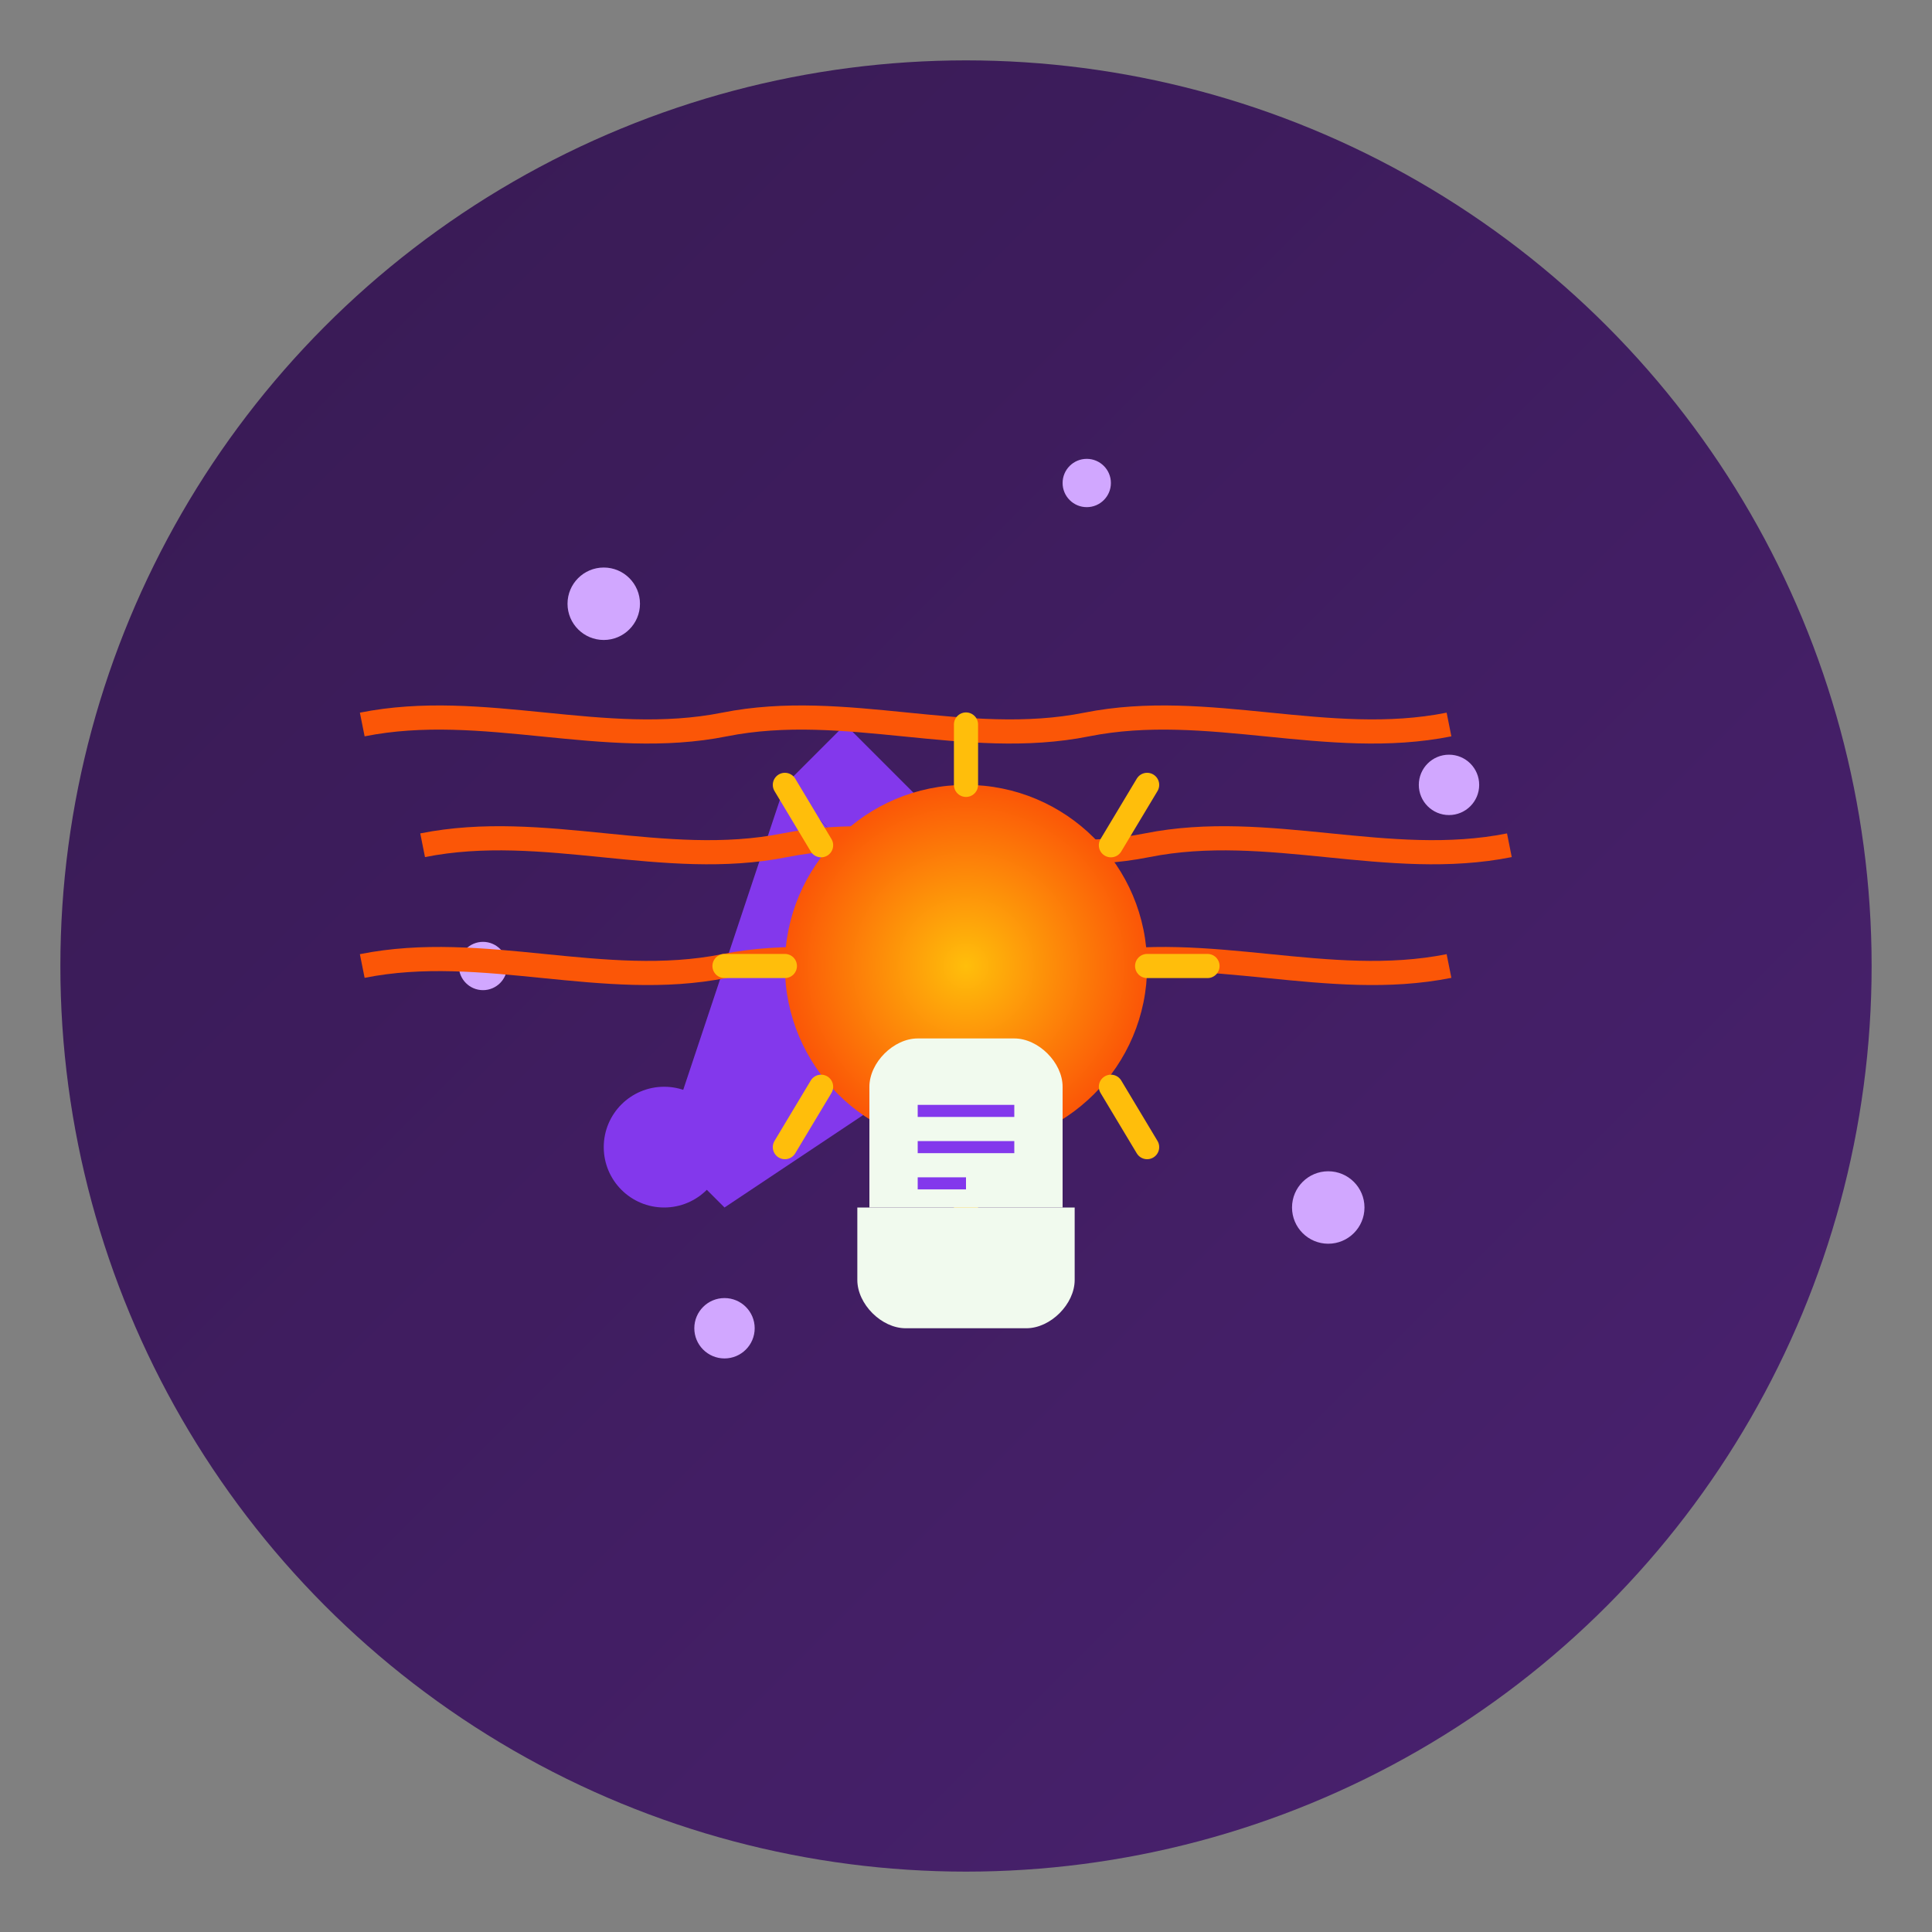 <?xml version="1.0" encoding="UTF-8"?>
<svg width="160" height="160" viewBox="0 0 160 160" fill="none" xmlns="http://www.w3.org/2000/svg">
  <rect x="0" y="0" width="160" height="160" fill="#808080" stroke="none"/>
  <!-- Background with gradient -->
  <circle cx="80" cy="80" r="75" fill="url(#creativeBg)" opacity="0.8">
    <animate attributeName="opacity" values="0.8;0.9;0.8" dur="5s" repeatCount="indefinite"/>
  </circle>
  
  <!-- Floating particles that form into ideas -->
  <g>
    <!-- Particle 1 -->
    <circle cx="50" cy="50" r="3" fill="#D1A7FF">
      <animate attributeName="cx" values="50;70;60" dur="15s" repeatCount="indefinite"/>
      <animate attributeName="cy" values="50;40;55" dur="15s" repeatCount="indefinite"/>
      <animate attributeName="opacity" values="0.4;1;0.4" dur="5s" repeatCount="indefinite"/>
    </circle>
    
    <!-- Particle 2 -->
    <circle cx="90" cy="40" r="2" fill="#D1A7FF">
      <animate attributeName="cx" values="90;80;95" dur="12s" repeatCount="indefinite"/>
      <animate attributeName="cy" values="40;50;45" dur="12s" repeatCount="indefinite"/>
      <animate attributeName="opacity" values="0.6;1;0.6" dur="4s" repeatCount="indefinite"/>
    </circle>
    
    <!-- Particle 3 -->
    <circle cx="60" cy="110" r="2.5" fill="#D1A7FF">
      <animate attributeName="cx" values="60;75;65" dur="18s" repeatCount="indefinite"/>
      <animate attributeName="cy" values="110;90;105" dur="18s" repeatCount="indefinite"/>
      <animate attributeName="opacity" values="0.3;0.8;0.3" dur="6s" repeatCount="indefinite"/>
    </circle>
    
    <!-- Particle 4 -->
    <circle cx="110" cy="100" r="3" fill="#D1A7FF">
      <animate attributeName="cx" values="110;90;100" dur="20s" repeatCount="indefinite"/>
      <animate attributeName="cy" values="100;110;95" dur="20s" repeatCount="indefinite"/>
      <animate attributeName="opacity" values="0.5;1;0.5" dur="7s" repeatCount="indefinite"/>
    </circle>
    
    <!-- Particle 5 -->
    <circle cx="40" cy="80" r="2" fill="#D1A7FF">
      <animate attributeName="cx" values="40;55;45" dur="14s" repeatCount="indefinite"/>
      <animate attributeName="cy" values="80;75;85" dur="14s" repeatCount="indefinite"/>
      <animate attributeName="opacity" values="0.4;0.9;0.4" dur="8s" repeatCount="indefinite"/>
    </circle>
    
    <!-- Particle 6 -->
    <circle cx="120" cy="65" r="2.5" fill="#D1A7FF">
      <animate attributeName="cx" values="120;105;115" dur="16s" repeatCount="indefinite"/>
      <animate attributeName="cy" values="65;80;70" dur="16s" repeatCount="indefinite"/>
      <animate attributeName="opacity" values="0.6;1;0.6" dur="5s" repeatCount="indefinite"/>
    </circle>
  </g>
  
  <!-- Floating pen nib with ink drop -->
  <g>
    <!-- Pen nib -->
    <path d="M70 60L90 80L85 85L65 65L70 60Z" fill="#8338EC">
      <animate attributeName="transform" type="rotate" values="-5 80 80;5 80 80;-5 80 80" dur="8s" repeatCount="indefinite"/>
      <animate attributeName="opacity" values="0.7;1;0.7" dur="4s" repeatCount="indefinite"/>
    </path>
    
    <path d="M65 65L55 95L60 100L90 80L85 85L65 65Z" fill="#8338EC">
      <animate attributeName="transform" type="rotate" values="-5 80 80;5 80 80;-5 80 80" dur="8s" repeatCount="indefinite"/>
      <animate attributeName="opacity" values="0.7;1;0.7" dur="4s" repeatCount="indefinite"/>
    </path>
    
    <!-- Ink drop -->
    <circle cx="55" cy="95" r="5" fill="#8338EC">
      <animate attributeName="r" values="4;6;4" dur="3s" repeatCount="indefinite"/>
      <animate attributeName="opacity" values="0.6;1;0.6" dur="3s" repeatCount="indefinite"/>
      <animate attributeName="transform" type="rotate" values="-5 80 80;5 80 80;-5 80 80" dur="8s" repeatCount="indefinite"/>
    </circle>
  </g>
  
  <!-- Flowing text/story lines -->
  <g>
    <path d="M30 60C40 58 50 62 60 60C70 58 80 62 90 60C100 58 110 62 120 60" 
        stroke="#FB5607" stroke-width="2" fill="none">
      <animate attributeName="d" 
               values="M30 60C40 58 50 62 60 60C70 58 80 62 90 60C100 58 110 62 120 60;
                       M30 62C40 60 50 64 60 62C70 60 80 64 90 62C100 60 110 64 120 62;
                       M30 60C40 58 50 62 60 60C70 58 80 62 90 60C100 58 110 62 120 60" 
               dur="6s" repeatCount="indefinite"/>
    </path>
    
    <path d="M35 70C45 68 55 72 65 70C75 68 85 72 95 70C105 68 115 72 125 70" 
        stroke="#FB5607" stroke-width="2" fill="none">
      <animate attributeName="d" 
               values="M35 70C45 68 55 72 65 70C75 68 85 72 95 70C105 68 115 72 125 70;
                       M35 72C45 70 55 74 65 72C75 70 85 74 95 72C105 70 115 74 125 72;
                       M35 70C45 68 55 72 65 70C75 68 85 72 95 70C105 68 115 72 125 70" 
               dur="6s" repeatCount="indefinite" begin="1s"/>
    </path>
    
    <path d="M30 80C40 78 50 82 60 80C70 78 80 82 90 80C100 78 110 82 120 80" 
        stroke="#FB5607" stroke-width="2" fill="none">
      <animate attributeName="d" 
               values="M30 80C40 78 50 82 60 80C70 78 80 82 90 80C100 78 110 82 120 80;
                       M30 82C40 80 50 84 60 82C70 80 80 84 90 82C100 80 110 84 120 82;
                       M30 80C40 78 50 82 60 80C70 78 80 82 90 80C100 78 110 82 120 80" 
               dur="6s" repeatCount="indefinite" begin="2s"/>
    </path>
  </g>
  
  <!-- Idea bulb in center -->
  <g>
    <circle cx="80" cy="80" r="15" fill="url(#ideaGlow)">
      <animate attributeName="r" values="14;16;14" dur="3s" repeatCount="indefinite"/>
      <animate attributeName="opacity" values="0.8;1;0.8" dur="3s" repeatCount="indefinite"/>
    </circle>
    
    <!-- Idea sparks -->
    <g>
      <path d="M80 60L80 65" stroke="#FFBE0B" stroke-width="2" stroke-linecap="round">
        <animate attributeName="opacity" values="0.5;1;0.5" dur="2s" repeatCount="indefinite"/>
      </path>
      
      <path d="M95 65L92 70" stroke="#FFBE0B" stroke-width="2" stroke-linecap="round">
        <animate attributeName="opacity" values="0.5;1;0.5" dur="2s" repeatCount="indefinite" begin="0.3s"/>
      </path>
      
      <path d="M100 80L95 80" stroke="#FFBE0B" stroke-width="2" stroke-linecap="round">
        <animate attributeName="opacity" values="0.5;1;0.5" dur="2s" repeatCount="indefinite" begin="0.6s"/>
      </path>
      
      <path d="M95 95L92 90" stroke="#FFBE0B" stroke-width="2" stroke-linecap="round">
        <animate attributeName="opacity" values="0.5;1;0.5" dur="2s" repeatCount="indefinite" begin="0.9s"/>
      </path>
      
      <path d="M80 100L80 95" stroke="#FFBE0B" stroke-width="2" stroke-linecap="round">
        <animate attributeName="opacity" values="0.5;1;0.5" dur="2s" repeatCount="indefinite" begin="1.2s"/>
      </path>
      
      <path d="M65 95L68 90" stroke="#FFBE0B" stroke-width="2" stroke-linecap="round">
        <animate attributeName="opacity" values="0.5;1;0.5" dur="2s" repeatCount="indefinite" begin="1.5s"/>
      </path>
      
      <path d="M60 80L65 80" stroke="#FFBE0B" stroke-width="2" stroke-linecap="round">
        <animate attributeName="opacity" values="0.5;1;0.5" dur="2s" repeatCount="indefinite" begin="1.8s"/>
      </path>
      
      <path d="M65 65L68 70" stroke="#FFBE0B" stroke-width="2" stroke-linecap="round">
        <animate attributeName="opacity" values="0.5;1;0.5" dur="2s" repeatCount="indefinite" begin="2.1s"/>
      </path>
    </g>
  </g>
  
  <!-- Book pages -->
  <path d="M75 110H85C87 110 89 108 89 106V100H71V106C71 108 73 110 75 110Z" fill="#F1FAEE">
    <animate attributeName="opacity" values="0.6;0.9;0.6" dur="5s" repeatCount="indefinite"/>
  </path>
  
  <path d="M72 100H88V90C88 88 86 86 84 86H76C74 86 72 88 72 90V100Z" fill="#F1FAEE">
    <animate attributeName="opacity" values="0.6;0.9;0.6" dur="5s" repeatCount="indefinite"/>
  </path>
  
  <line x1="76" y1="92" x2="84" y2="92" stroke="#8338EC" stroke-width="1">
    <animate attributeName="opacity" values="0.6;1;0.6" dur="5s" repeatCount="indefinite"/>
  </line>
  
  <line x1="76" y1="95" x2="84" y2="95" stroke="#8338EC" stroke-width="1">
    <animate attributeName="opacity" values="0.6;1;0.6" dur="5s" repeatCount="indefinite"/>
  </line>
  
  <line x1="76" y1="98" x2="80" y2="98" stroke="#8338EC" stroke-width="1">
    <animate attributeName="opacity" values="0.6;1;0.6" dur="5s" repeatCount="indefinite"/>
  </line>
  
  <!-- Gradients -->
  <defs>
    <linearGradient id="creativeBg" x1="0%" y1="0%" x2="100%" y2="100%">
      <stop offset="0%" stop-color="#240046"/>
      <stop offset="100%" stop-color="#3C096C"/>
    </linearGradient>
    
    <radialGradient id="ideaGlow" cx="50%" cy="50%" r="50%" fx="50%" fy="50%">
      <stop offset="0%" stop-color="#FFBE0B"/>
      <stop offset="100%" stop-color="#FB5607"/>
    </radialGradient>
  </defs>
</svg>